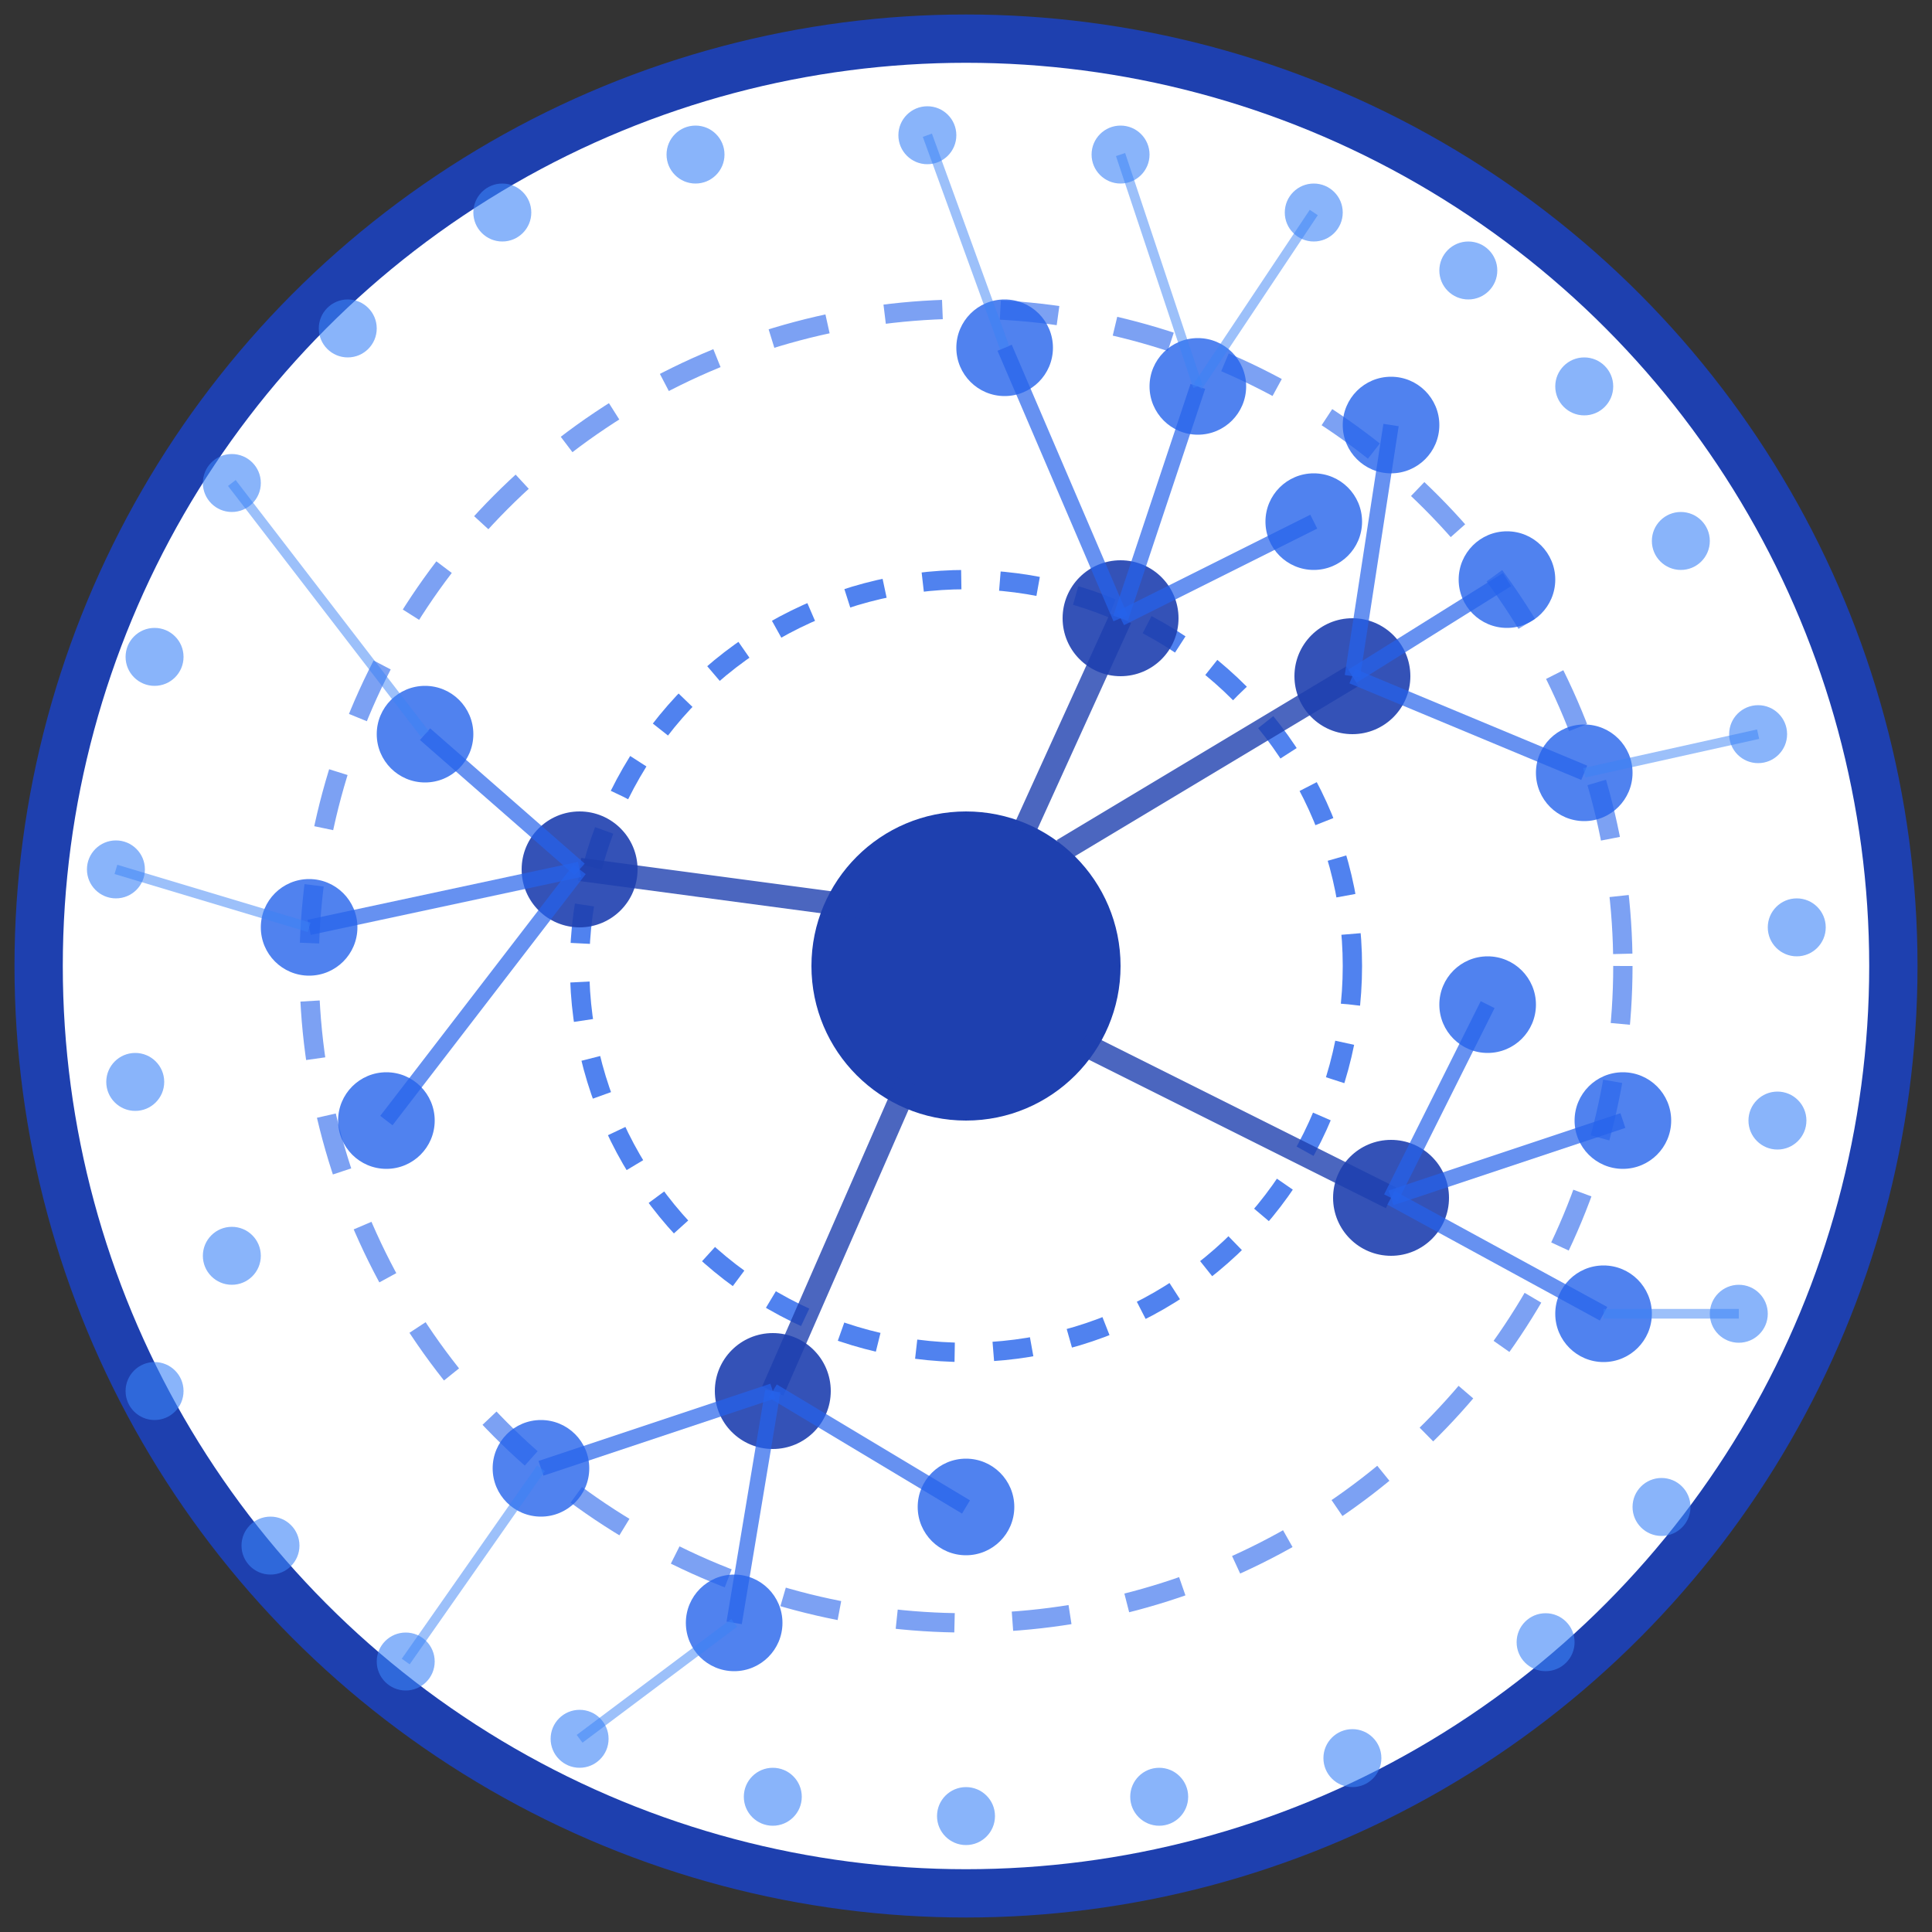<svg xmlns="http://www.w3.org/2000/svg" width="100" height="100" viewBox="0 0 100 100" fill="none">
  <rect x="0" y="0" width="100" height="100" fill="#333333" stroke="none"/>
  <!-- Outer circle representing global scope -->
  <circle cx="50" cy="50" r="48" stroke="#1E40AF" stroke-width="2.5" fill="white"/>
  
  <!-- Global core (center) -->
  <circle cx="50" cy="50" r="8" fill="#1E40AF"/>
  
  <!-- National level (inner circle) - fewer nodes (5) -->
  <circle cx="50" cy="50" r="20" stroke="#2563EB" stroke-width="1" stroke-opacity="0.8" stroke-dasharray="2 2" fill="none"/>
  <circle cx="58" cy="32" r="3" fill="#1E40AF" fill-opacity="0.9"/>
  <circle cx="30" cy="45" r="3" fill="#1E40AF" fill-opacity="0.9"/>
  <circle cx="40" cy="72" r="3" fill="#1E40AF" fill-opacity="0.9"/>
  <circle cx="72" cy="62" r="3" fill="#1E40AF" fill-opacity="0.9"/>
  <circle cx="70" cy="35" r="3" fill="#1E40AF" fill-opacity="0.9"/>

  <!-- Global to National connections -->
  <line x1="53" y1="43" x2="58" y2="32" stroke="#1E40AF" stroke-width="1.2" stroke-opacity="0.8"/>
  <line x1="45" y1="47" x2="30" y2="45" stroke="#1E40AF" stroke-width="1.2" stroke-opacity="0.8"/>
  <line x1="47" y1="56" x2="40" y2="72" stroke="#1E40AF" stroke-width="1.2" stroke-opacity="0.8"/>
  <line x1="56" y1="54" x2="72" y2="62" stroke="#1E40AF" stroke-width="1.2" stroke-opacity="0.8"/>
  <line x1="55" y1="44" x2="70" y2="35" stroke="#1E40AF" stroke-width="1.2" stroke-opacity="0.8"/>
  
  <!-- Regional level - more nodes (15) at varied positions -->
  <circle cx="50" cy="50" r="34" stroke="#2563EB" stroke-width="1" stroke-opacity="0.6" stroke-dasharray="3 3" fill="none"/>
  
  <!-- Regions connected to Nation 1 -->
  <circle cx="62" cy="20" r="2.5" fill="#2563EB" fill-opacity="0.8"/>
  <circle cx="52" cy="18" r="2.5" fill="#2563EB" fill-opacity="0.8"/>
  <circle cx="68" cy="27" r="2.5" fill="#2563EB" fill-opacity="0.8"/>
  
  <!-- Regions connected to Nation 2 -->
  <circle cx="22" cy="38" r="2.5" fill="#2563EB" fill-opacity="0.8"/>
  <circle cx="16" cy="48" r="2.5" fill="#2563EB" fill-opacity="0.8"/>
  <circle cx="20" cy="58" r="2.5" fill="#2563EB" fill-opacity="0.8"/>
  
  <!-- Regions connected to Nation 3 -->
  <circle cx="28" cy="76" r="2.5" fill="#2563EB" fill-opacity="0.8"/>
  <circle cx="38" cy="84" r="2.5" fill="#2563EB" fill-opacity="0.8"/>
  <circle cx="50" cy="78" r="2.5" fill="#2563EB" fill-opacity="0.8"/>
  
  <!-- Regions connected to Nation 4 -->
  <circle cx="83" cy="68" r="2.5" fill="#2563EB" fill-opacity="0.8"/>
  <circle cx="77" cy="52" r="2.5" fill="#2563EB" fill-opacity="0.8"/>
  <circle cx="84" cy="58" r="2.5" fill="#2563EB" fill-opacity="0.8"/>
  
  <!-- Regions connected to Nation 5 -->
  <circle cx="78" cy="30" r="2.5" fill="#2563EB" fill-opacity="0.8"/>
  <circle cx="82" cy="40" r="2.5" fill="#2563EB" fill-opacity="0.8"/>
  <circle cx="72" cy="22" r="2.5" fill="#2563EB" fill-opacity="0.8"/>
  
  <!-- National to Regional connections -->
  <line x1="58" y1="32" x2="62" y2="20" stroke="#2563EB" stroke-width="0.8" stroke-opacity="0.7"/>
  <line x1="58" y1="32" x2="52" y2="18" stroke="#2563EB" stroke-width="0.8" stroke-opacity="0.7"/>
  <line x1="58" y1="32" x2="68" y2="27" stroke="#2563EB" stroke-width="0.8" stroke-opacity="0.7"/>
  
  <line x1="30" y1="45" x2="22" y2="38" stroke="#2563EB" stroke-width="0.8" stroke-opacity="0.7"/>
  <line x1="30" y1="45" x2="16" y2="48" stroke="#2563EB" stroke-width="0.8" stroke-opacity="0.7"/>
  <line x1="30" y1="45" x2="20" y2="58" stroke="#2563EB" stroke-width="0.8" stroke-opacity="0.7"/>
  
  <line x1="40" y1="72" x2="28" y2="76" stroke="#2563EB" stroke-width="0.8" stroke-opacity="0.7"/>
  <line x1="40" y1="72" x2="38" y2="84" stroke="#2563EB" stroke-width="0.8" stroke-opacity="0.7"/>
  <line x1="40" y1="72" x2="50" y2="78" stroke="#2563EB" stroke-width="0.8" stroke-opacity="0.7"/>
  
  <line x1="72" y1="62" x2="83" y2="68" stroke="#2563EB" stroke-width="0.8" stroke-opacity="0.7"/>
  <line x1="72" y1="62" x2="77" y2="52" stroke="#2563EB" stroke-width="0.8" stroke-opacity="0.7"/>
  <line x1="72" y1="62" x2="84" y2="58" stroke="#2563EB" stroke-width="0.8" stroke-opacity="0.7"/>
  
  <line x1="70" y1="35" x2="78" y2="30" stroke="#2563EB" stroke-width="0.8" stroke-opacity="0.7"/>
  <line x1="70" y1="35" x2="82" y2="40" stroke="#2563EB" stroke-width="0.8" stroke-opacity="0.7"/>
  <line x1="70" y1="35" x2="72" y2="22" stroke="#2563EB" stroke-width="0.8" stroke-opacity="0.7"/>
  
  <!-- Local level - small dots at the edge (25+) -->
  <circle cx="68" cy="11" r="1.5" fill="#3B82F6" fill-opacity="0.6"/>
  <circle cx="58" cy="8" r="1.5" fill="#3B82F6" fill-opacity="0.6"/>
  <circle cx="48" cy="7" r="1.5" fill="#3B82F6" fill-opacity="0.6"/>
  <circle cx="76" cy="14" r="1.5" fill="#3B82F6" fill-opacity="0.6"/>
  <circle cx="82" cy="20" r="1.5" fill="#3B82F6" fill-opacity="0.6"/>
  <circle cx="87" cy="28" r="1.5" fill="#3B82F6" fill-opacity="0.6"/>
  <circle cx="91" cy="38" r="1.5" fill="#3B82F6" fill-opacity="0.6"/>
  <circle cx="93" cy="48" r="1.5" fill="#3B82F6" fill-opacity="0.6"/>
  <circle cx="92" cy="58" r="1.5" fill="#3B82F6" fill-opacity="0.6"/>
  <circle cx="90" cy="68" r="1.5" fill="#3B82F6" fill-opacity="0.6"/>
  <circle cx="86" cy="78" r="1.5" fill="#3B82F6" fill-opacity="0.6"/>
  <circle cx="80" cy="85" r="1.5" fill="#3B82F6" fill-opacity="0.6"/>
  <circle cx="70" cy="91" r="1.5" fill="#3B82F6" fill-opacity="0.6"/>
  <circle cx="60" cy="93" r="1.5" fill="#3B82F6" fill-opacity="0.6"/>
  <circle cx="50" cy="94" r="1.5" fill="#3B82F6" fill-opacity="0.6"/>
  <circle cx="40" cy="93" r="1.5" fill="#3B82F6" fill-opacity="0.6"/>
  <circle cx="30" cy="90" r="1.5" fill="#3B82F6" fill-opacity="0.6"/>
  <circle cx="21" cy="86" r="1.5" fill="#3B82F6" fill-opacity="0.6"/>
  <circle cx="14" cy="80" r="1.5" fill="#3B82F6" fill-opacity="0.6"/>
  <circle cx="8" cy="72" r="1.5" fill="#3B82F6" fill-opacity="0.6"/>
  <circle cx="12" cy="65" r="1.5" fill="#3B82F6" fill-opacity="0.6"/>
  <circle cx="7" cy="56" r="1.5" fill="#3B82F6" fill-opacity="0.6"/>
  <circle cx="6" cy="45" r="1.5" fill="#3B82F6" fill-opacity="0.6"/>
  <circle cx="8" cy="34" r="1.5" fill="#3B82F6" fill-opacity="0.6"/>
  <circle cx="12" cy="25" r="1.5" fill="#3B82F6" fill-opacity="0.6"/>
  <circle cx="18" cy="17" r="1.5" fill="#3B82F6" fill-opacity="0.6"/>
  <circle cx="26" cy="11" r="1.5" fill="#3B82F6" fill-opacity="0.6"/>
  <circle cx="36" cy="8" r="1.5" fill="#3B82F6" fill-opacity="0.6"/>
  
  <!-- Regional to Local connections (just a few representative ones) -->
  <line x1="62" y1="20" x2="68" y2="11" stroke="#3B82F6" stroke-width="0.5" stroke-opacity="0.5"/>
  <line x1="62" y1="20" x2="58" y2="8" stroke="#3B82F6" stroke-width="0.5" stroke-opacity="0.5"/>
  <line x1="52" y1="18" x2="48" y2="7" stroke="#3B82F6" stroke-width="0.5" stroke-opacity="0.5"/>
  <line x1="22" y1="38" x2="12" y2="25" stroke="#3B82F6" stroke-width="0.5" stroke-opacity="0.5"/>
  <line x1="16" y1="48" x2="6" y2="45" stroke="#3B82F6" stroke-width="0.5" stroke-opacity="0.5"/>
  <line x1="28" y1="76" x2="21" y2="86" stroke="#3B82F6" stroke-width="0.5" stroke-opacity="0.5"/>
  <line x1="38" y1="84" x2="30" y2="90" stroke="#3B82F6" stroke-width="0.5" stroke-opacity="0.5"/>
  <line x1="83" y1="68" x2="90" y2="68" stroke="#3B82F6" stroke-width="0.5" stroke-opacity="0.5"/>
  <line x1="82" y1="40" x2="91" y2="38" stroke="#3B82F6" stroke-width="0.5" stroke-opacity="0.5"/>
</svg>
